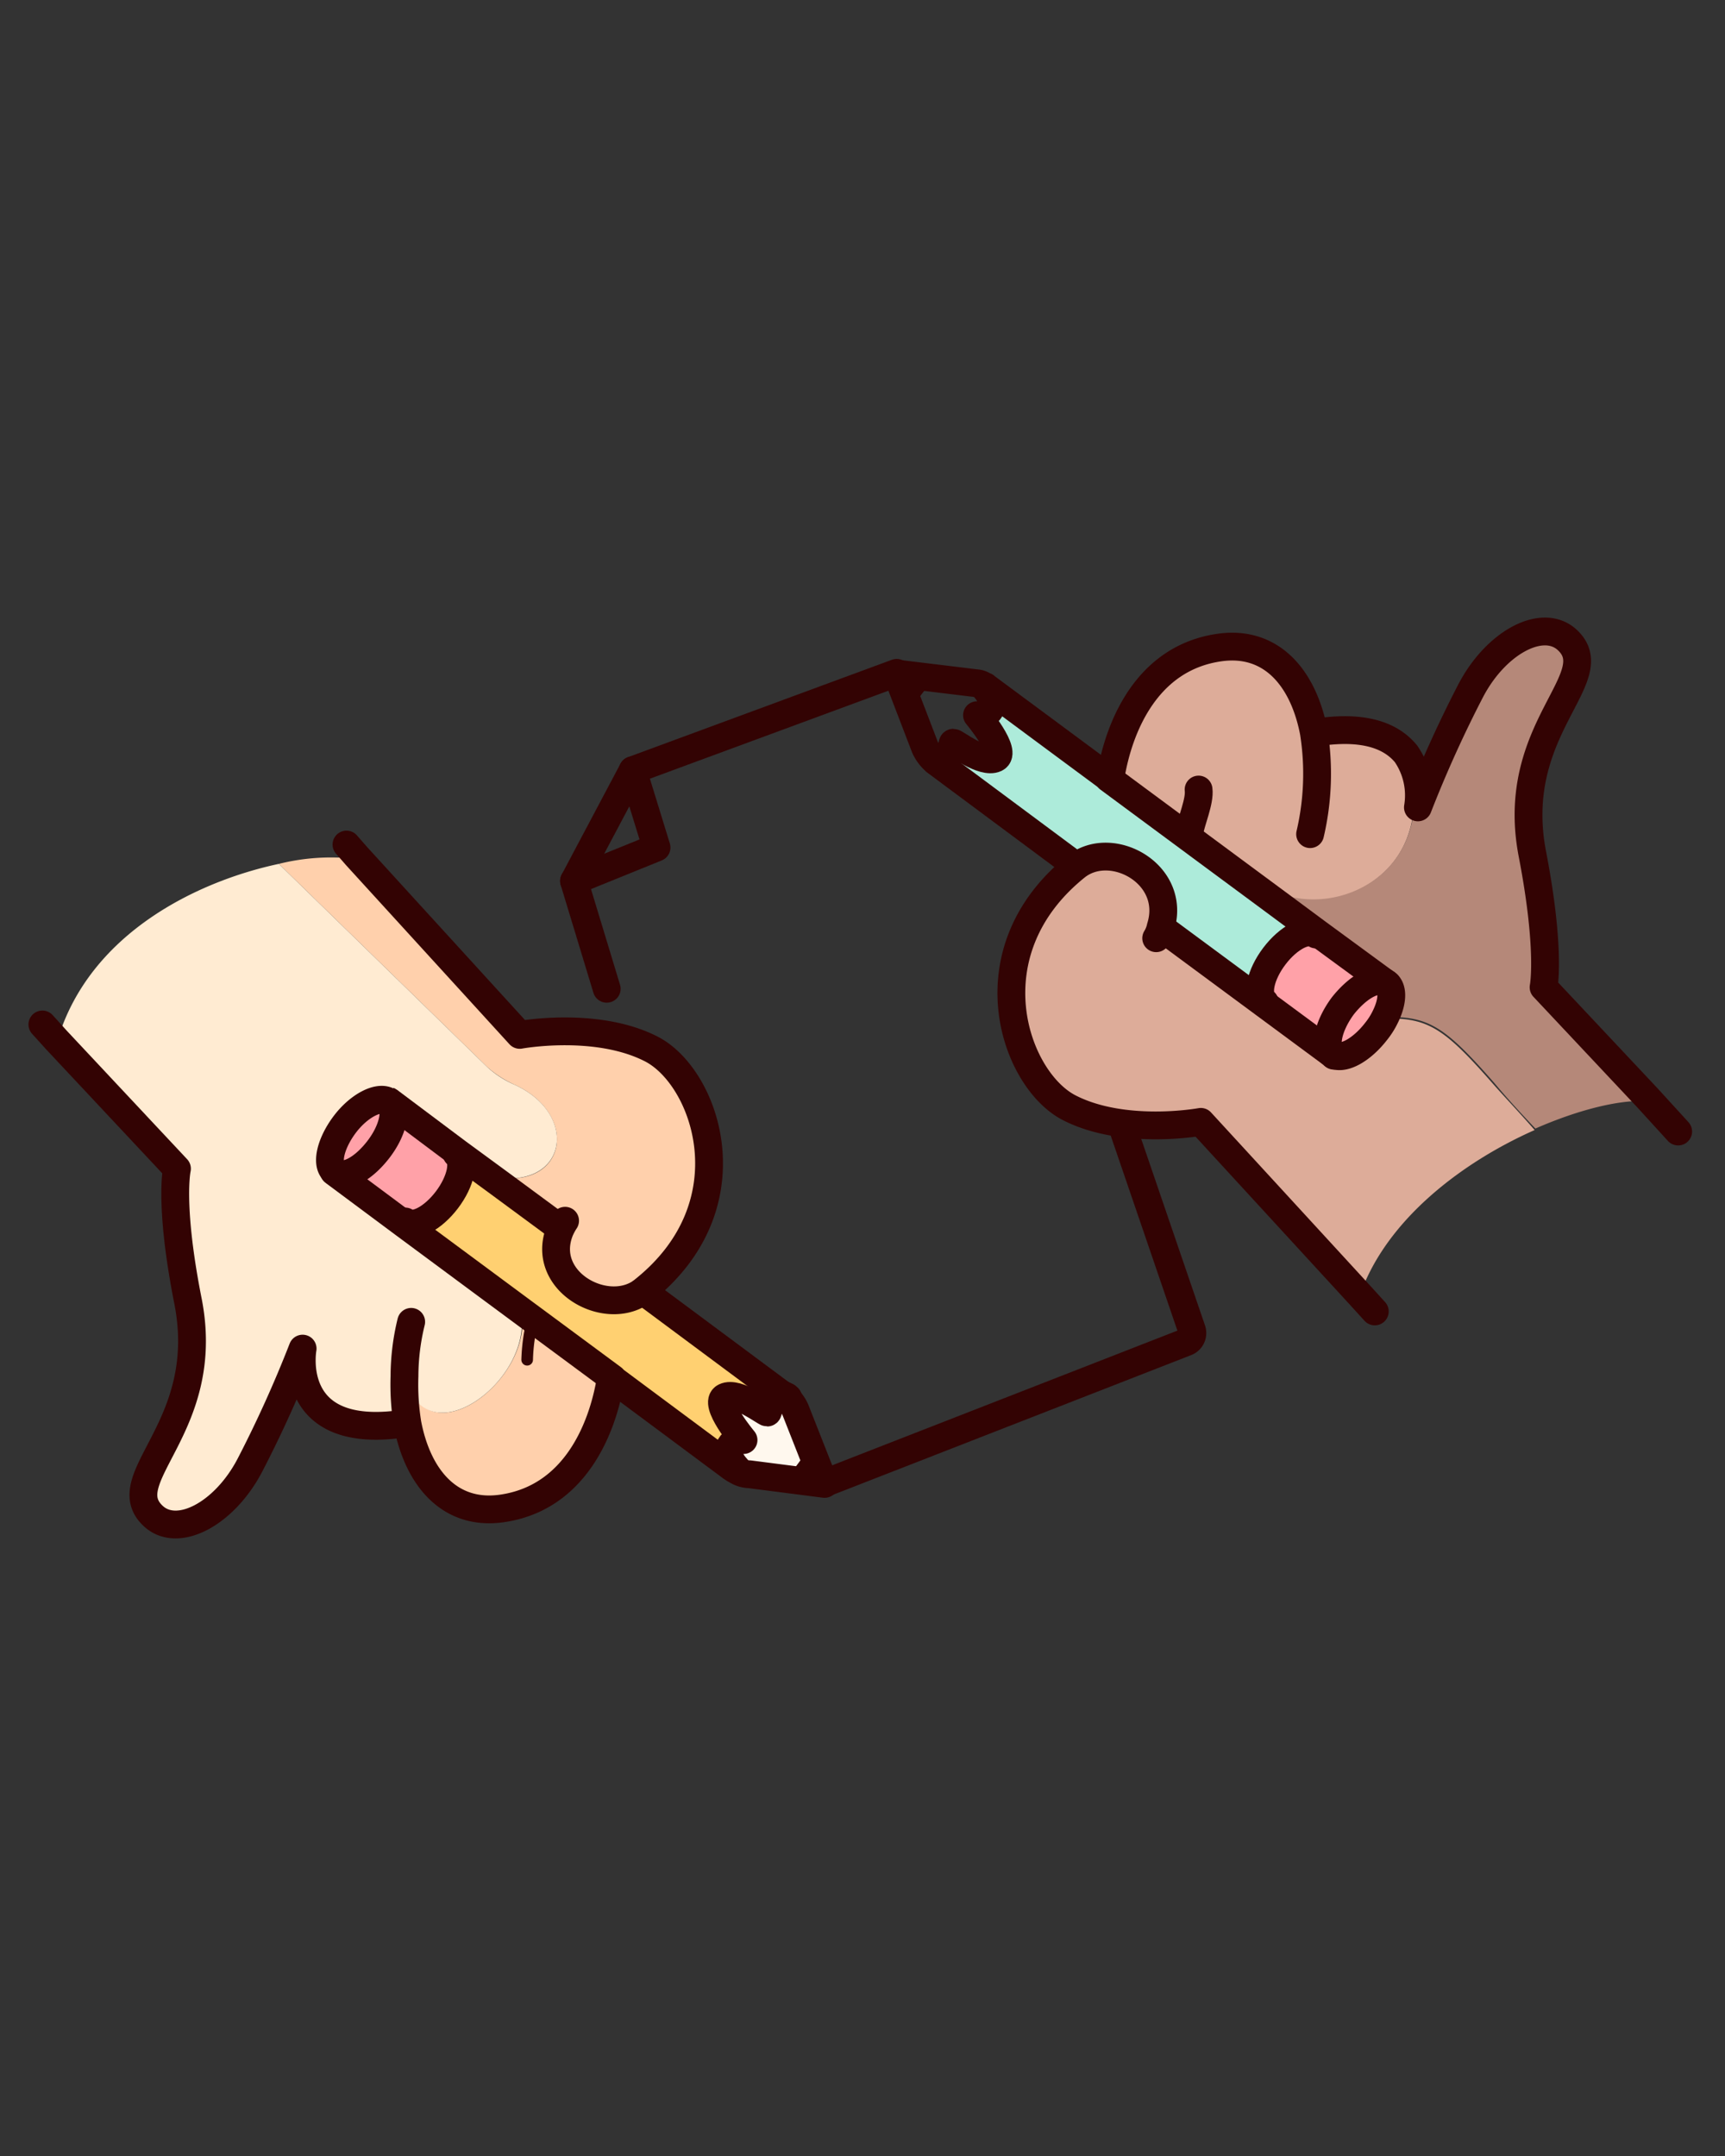 <svg id="Layer_1" data-name="Layer 1" xmlns="http://www.w3.org/2000/svg" viewBox="0 0 232 290"><rect x="0" y="0" width="232" height="290" fill="#333333" stroke="none"/><defs><style>.cls-1{fill:#ffa1a8;}.cls-2{fill:#ffd071;}.cls-3{fill:#fff8ee;}.cls-4{fill:#adebda;}.cls-5{fill:#ddac99;}.cls-6{fill:#b58879;}.cls-7{fill:#ffd0ac;}.cls-8{fill:#ffebd2;}.cls-10,.cls-11,.cls-12,.cls-9{fill:none;}.cls-10,.cls-11,.cls-9{stroke:#330303;stroke-linejoin:round;}.cls-11,.cls-9{stroke-linecap:round;}.cls-10,.cls-9{stroke-width:3.74px;}.cls-11{stroke-width:1.56px;}</style></defs><title>2-diversity</title><g id="_Group_" data-name="&lt;Group&gt;"><path class="cls-1" d="M52.3,148.2c1.2.9.6,3.8-1.4,6.4s-4.3,3.8-5.6,3.2l-.4-.3c-1.1-1-.4-3.8,1.5-6.3S51,147.3,52.3,148.2Z"/><path class="cls-1" d="M52.3,148.1l9.2,6.8-.1.2c1.2.9.6,3.7-1.3,6.2s-4.4,3.8-5.6,2.9l-.2.3-9-6.7c1.3.6,3.7-.7,5.6-3.2s2.6-5.5,1.4-6.5Z"/><path class="cls-2" d="M86.8,173.7l18.7,13.9c.1.1.2.1.3.2-2.3-1.4-2.2,2.2-2.5,2.2s-4-2.9-5.7-2.1,2.5,5.8,2.5,5.8c-1.2-.3-3.3,1.2-.9,3.8l-.1.1a3.51,3.51,0,0,1-.8-.5L82.7,185.5l-.3-.3-12.3-9.1L54.3,164.5l.2-.3c1.2.9,3.7-.4,5.6-2.9s2.5-5.3,1.3-6.2l.1-.2,5.9,4.4,8,5.9c-2.7,6.7,5.9,11.6,10.8,8.4l.6.1Z"/><path class="cls-3" d="M103.3,190.1c.3,0,.2-3.6,2.5-2.2a4.34,4.34,0,0,1,1.2,1.7l3.9,9.9-10.1-1.3a8.45,8.45,0,0,1-1.7-.5l.1-.1c-2.4-2.6-.3-4.1.9-3.8,0,0-4.2-5-2.5-5.8S103,190,103.3,190.1Z"/><path class="cls-1" d="M186.2,132.1c.1.1.2.1.3.2.9.7.8,2.5-.2,4.5a10,10,0,0,1-1.2,1.9c-2,2.6-4.6,4-5.9,3.1s-.6-3.8,1.4-6.5C182.5,132.9,184.9,131.5,186.2,132.1Z"/><path class="cls-1" d="M180.6,135.3c-2,2.6-2.6,5.5-1.4,6.5l-.1.1-9.2-6.8.1-.2c-1.2-.9-.6-3.7,1.3-6.2s4.4-3.8,5.6-2.9l.2-.3,9,6.6C184.9,131.5,182.5,132.9,180.6,135.3Z"/><path class="cls-4" d="M171.4,121.1l5.8,4.3-.2.3c-1.2-.9-3.7.4-5.6,2.9s-2.5,5.3-1.3,6.2l-.1.2-13.8-10.2h0c2.2-7.2-6.6-11.9-11.3-8.2l-.2-.3L126,102.4c-.1-.1-.2-.1-.2-.2,2.3,1.4,2.2-2.3,2.5-2.2s4,2.9,5.7,2.1-2.5-5.8-2.5-5.8c1.2.3,3.3-1.2.9-3.8l.1-.2c.1,0,.1.1.2.1l16.2,12,.3.3Z"/><path class="cls-5" d="M179.2,141.8h0c1.3.9,3.9-.5,5.9-3.1a10,10,0,0,0,1.2-1.9l.7.2c5.3,0,7.6,1.7,13.9,8.9,1.5,1.7,3.5,3.8,5.5,6.1-9.5,4.2-19.9,11.9-23.5,22.2l-.1.1L161.4,151s-10.3,1.9-17.7-1.9-13.4-21,1-32.5h0c4.8-3.7,13.5,1.1,11.3,8.2h0L169.8,135Z"/><path class="cls-5" d="M176.7,98.5l.6-.1c6.7-1,10.1.7,11.9,2.9l-.1.1c4.8,14.8-7.8,22.1-17.1,19l-.6.8-22.3-16.5.2-.3c1.2-6.5,4.8-15.8,14.6-17.2C171,86.1,175.3,91.2,176.7,98.5Z"/><path class="cls-6" d="M189.2,101.3a9.85,9.85,0,0,1,1.6,7.2,161.93,161.93,0,0,1,7.1-15.7c3.4-6.4,9.7-9.7,12.9-6.9,5.7,5.1-7.9,11.9-4.6,28.9,2.5,13.1,1.5,17.9,1.5,17.9l13.9,14.8-.6.6c-3.5-.1-8.8,1.2-14.5,3.7-2.1-2.2-4-4.3-5.5-6.1-6.3-7.2-8.6-8.9-13.9-8.9l-.7-.2c1-2,1.1-3.8.2-4.5-.1-.1-.2-.1-.3-.2l-9-6.6-5.8-4.3.6-.8c9.2,3.3,21.8-4.1,17.1-18.9Z"/><path class="cls-7" d="M70.1,176.2l12.3,9.1-.2.3c-1.2,6.5-4.8,15.8-14.6,17.2-7,1-11.3-4-12.7-11.4a26.88,26.88,0,0,1-.4-6.4h.1C57.1,196.7,72,185.5,70.1,176.2Z"/><path class="cls-7" d="M68.1,158.5c8.3.4,9.4-8.8,1.1-12.6a14.67,14.67,0,0,1-3.7-2.4l-28-27.3a29,29,0,0,1,10.1-.7l.4-.4,21.9,24s10.3-1.9,17.7,1.9,13.4,21-1.1,32.5c-.1.1-.3.2-.4.3-4.9,3.2-13.5-1.7-10.8-8.4l-8-5.9Z"/><path class="cls-8" d="M54.4,185h0a22.29,22.29,0,0,0,.4,6.4l-.6.1c-15.8,2.3-13.5-10.1-13.5-10.1a161.93,161.93,0,0,1-7.1,15.7c-3.5,6.4-9.7,9.7-12.9,6.9-5.7-5.1,7.9-11.9,4.6-28.9-2.5-13.1-1.5-17.9-1.5-17.9L7.6,139.9l.2-.2c4.4-14.3,18.9-21.2,29.7-23.5l28,27.3a13.09,13.09,0,0,0,3.7,2.4c8.3,3.8,7.2,12.9-1.1,12.6l-.7.9L61.5,155l-9.2-6.9-.1.1c-1.2-.9-3.9.4-5.9,3.1-1.9,2.5-2.6,5.3-1.5,6.3a.1.1,0,0,0,.1.1c.1.1.2.1.3.2l9,6.7L70,176.3C72,185.5,57.1,196.7,54.4,185Z"/><path class="cls-9" d="M179.2,141.8c-1.2-.9-.6-3.8,1.4-6.5,1.9-2.4,4.2-3.8,5.6-3.2.1.1.2.1.3.2.9.7.8,2.5-.2,4.5a10,10,0,0,1-1.2,1.9C183.1,141.3,180.5,142.7,179.2,141.8Z"/><path class="cls-9" d="M170.1,134.8c-1.2-.9-.6-3.7,1.3-6.2s4.4-3.8,5.6-2.9"/><polyline class="cls-9" points="156.2 124.8 170 135 179.2 141.8 179.4 142"/><path class="cls-9" d="M186.6,132.4l-.4-.3-9-6.6-5.8-4.3-22.3-16.5-.3-.3-16.2-12c-.1-.1-.1-.1-.2-.1a2.1,2.1,0,0,0-1.1-.4l-10.7-1.3,3.8,9.9a5.23,5.23,0,0,0,1.2,1.7l.2.2,18.7,13.9"/><path class="cls-9" d="M132.3,92.4c2.4,2.6.3,4.1-.9,3.8,0,0,4.2,5,2.5,5.8s-5.4-2.1-5.7-2.1-.2,3.6-2.5,2.2c-.1,0-.2-.1-.3-.2"/><line class="cls-9" x1="123.2" y1="91.3" x2="121.8" y2="93.1"/><path class="cls-9" d="M159.9,112.2c.3-1.8,1.5-4.4,1.3-6"/><path class="cls-9" d="M176.2,112.2a35.6,35.6,0,0,0,.5-13.7c-1.4-7.3-5.7-12.4-12.7-11.4-9.8,1.4-13.5,10.7-14.6,17.2"/><path class="cls-9" d="M225.7,152.2l-4.2-4.6-13.9-14.8s1-4.9-1.5-17.9c-3.3-17,10.3-23.8,4.6-28.9-3.3-2.9-9.5.4-12.9,6.9a161.93,161.93,0,0,0-7.1,15.7,9.85,9.85,0,0,0-1.6-7.2c-1.8-2.2-5.2-3.9-11.9-2.9"/><path class="cls-9" d="M184.9,176.4l-2-2.2-21.4-23.3s-10.3,1.9-17.7-1.9-13.4-21,1-32.5h0c4.8-3.7,13.5,1.1,11.3,8.2h0a4.71,4.71,0,0,1-.6,1.5"/><polyline class="cls-9" points="120.6 90.5 85.1 103.6 88.3 114 77.2 118.5 81.6 133"/><path class="cls-9" d="M52.3,148.2c1.2.9.6,3.8-1.4,6.4s-4.3,3.8-5.6,3.2c-.1,0-.2-.1-.3-.2a.1.1,0,0,1-.1-.1c-1.1-1-.4-3.8,1.5-6.3S51,147.3,52.3,148.2Z"/><path class="cls-9" d="M61.4,155.2c1.2.9.6,3.7-1.3,6.2s-4.4,3.8-5.6,2.9"/><polyline class="cls-10" points="52.1 148 52.3 148.1 61.5 155 67.5 159.4 75.5 165.3 75.7 165.5"/><path class="cls-9" d="M44.9,157.6l.4.3,9,6.7,15.8,11.7,12.3,9.1.3.3,15.6,11.6a5.58,5.58,0,0,0,.8.5,3.37,3.37,0,0,0,1.7.5l10.1,1.3-3.9-9.9a4.82,4.82,0,0,0-1.2-1.7c-.1-.1-.2-.2-.3-.2L86.8,173.9"/><path class="cls-9" d="M99.1,197.5c-2.4-2.6-.3-4.1.9-3.8,0,0-4.2-5-2.5-5.8s5.4,2.1,5.7,2.1.2-3.6,2.5-2.2c.1,0,.2.1.3.2"/><line class="cls-9" x1="108.3" y1="198.7" x2="109.7" y2="196.8"/><path class="cls-11" d="M71.6,177.7a24.86,24.86,0,0,0-.7,5.2"/><path class="cls-9" d="M55.3,177.8a31,31,0,0,0-.9,7.3,32.84,32.84,0,0,0,.4,6.4c1.4,7.3,5.7,12.4,12.7,11.4,9.8-1.4,13.5-10.7,14.6-17.2"/><path class="cls-9" d="M5.7,137.8l1.9,2.1,16.2,17.3s-1.1,4.8,1.5,17.9c3.3,17-10.3,23.8-4.6,28.9,3.3,2.9,9.5-.4,12.9-6.9a161.93,161.93,0,0,0,7.1-15.7s-2.3,12.4,13.5,10.1"/><path class="cls-9" d="M46.6,113.6l1.4,1.6,21.9,24s10.3-1.9,17.7,1.9,13.4,21-1.1,32.5c-.1.1-.3.2-.4.3-4.9,3.2-13.5-1.7-10.8-8.4a8.26,8.26,0,0,1,.7-1.3"/><path class="cls-9" d="M110.9,199.5l48.7-19a1.31,1.31,0,0,0,.7-1.6L151,151.7"/><line class="cls-9" x1="77.2" y1="118.5" x2="85.1" y2="103.6"/><path class="cls-12" d="M54.4,185c2.7,11.7,17.6.4,15.6-8.8a.37.37,0,0,0-.1-.3"/><path class="cls-12" d="M68.1,158.5c8.3.4,9.4-8.8,1.1-12.6a14.67,14.67,0,0,1-3.7-2.4l-28-27.3-3.4-3.3"/><path class="cls-12" d="M47.7,115.5a28.91,28.91,0,0,0-10.1.7c-10.8,2.3-25.3,9.2-29.7,23.5"/><path class="cls-12" d="M42,185.4c4.7,4.6,11.8.8,12.6-6.3"/><path class="cls-12" d="M172,120.3c9.3,3.2,21.9-4.2,17.1-19"/><path class="cls-12" d="M187,137c5.3,0,7.6,1.7,13.9,8.9,1.5,1.7,3.5,3.8,5.5,6.1,6.6,7.1,14.7,15.2,14.7,15.2"/><path class="cls-12" d="M220.9,148.2c-3.5-.1-8.8,1.2-14.5,3.7-9.5,4.2-19.9,11.9-23.5,22.2"/></g></svg>